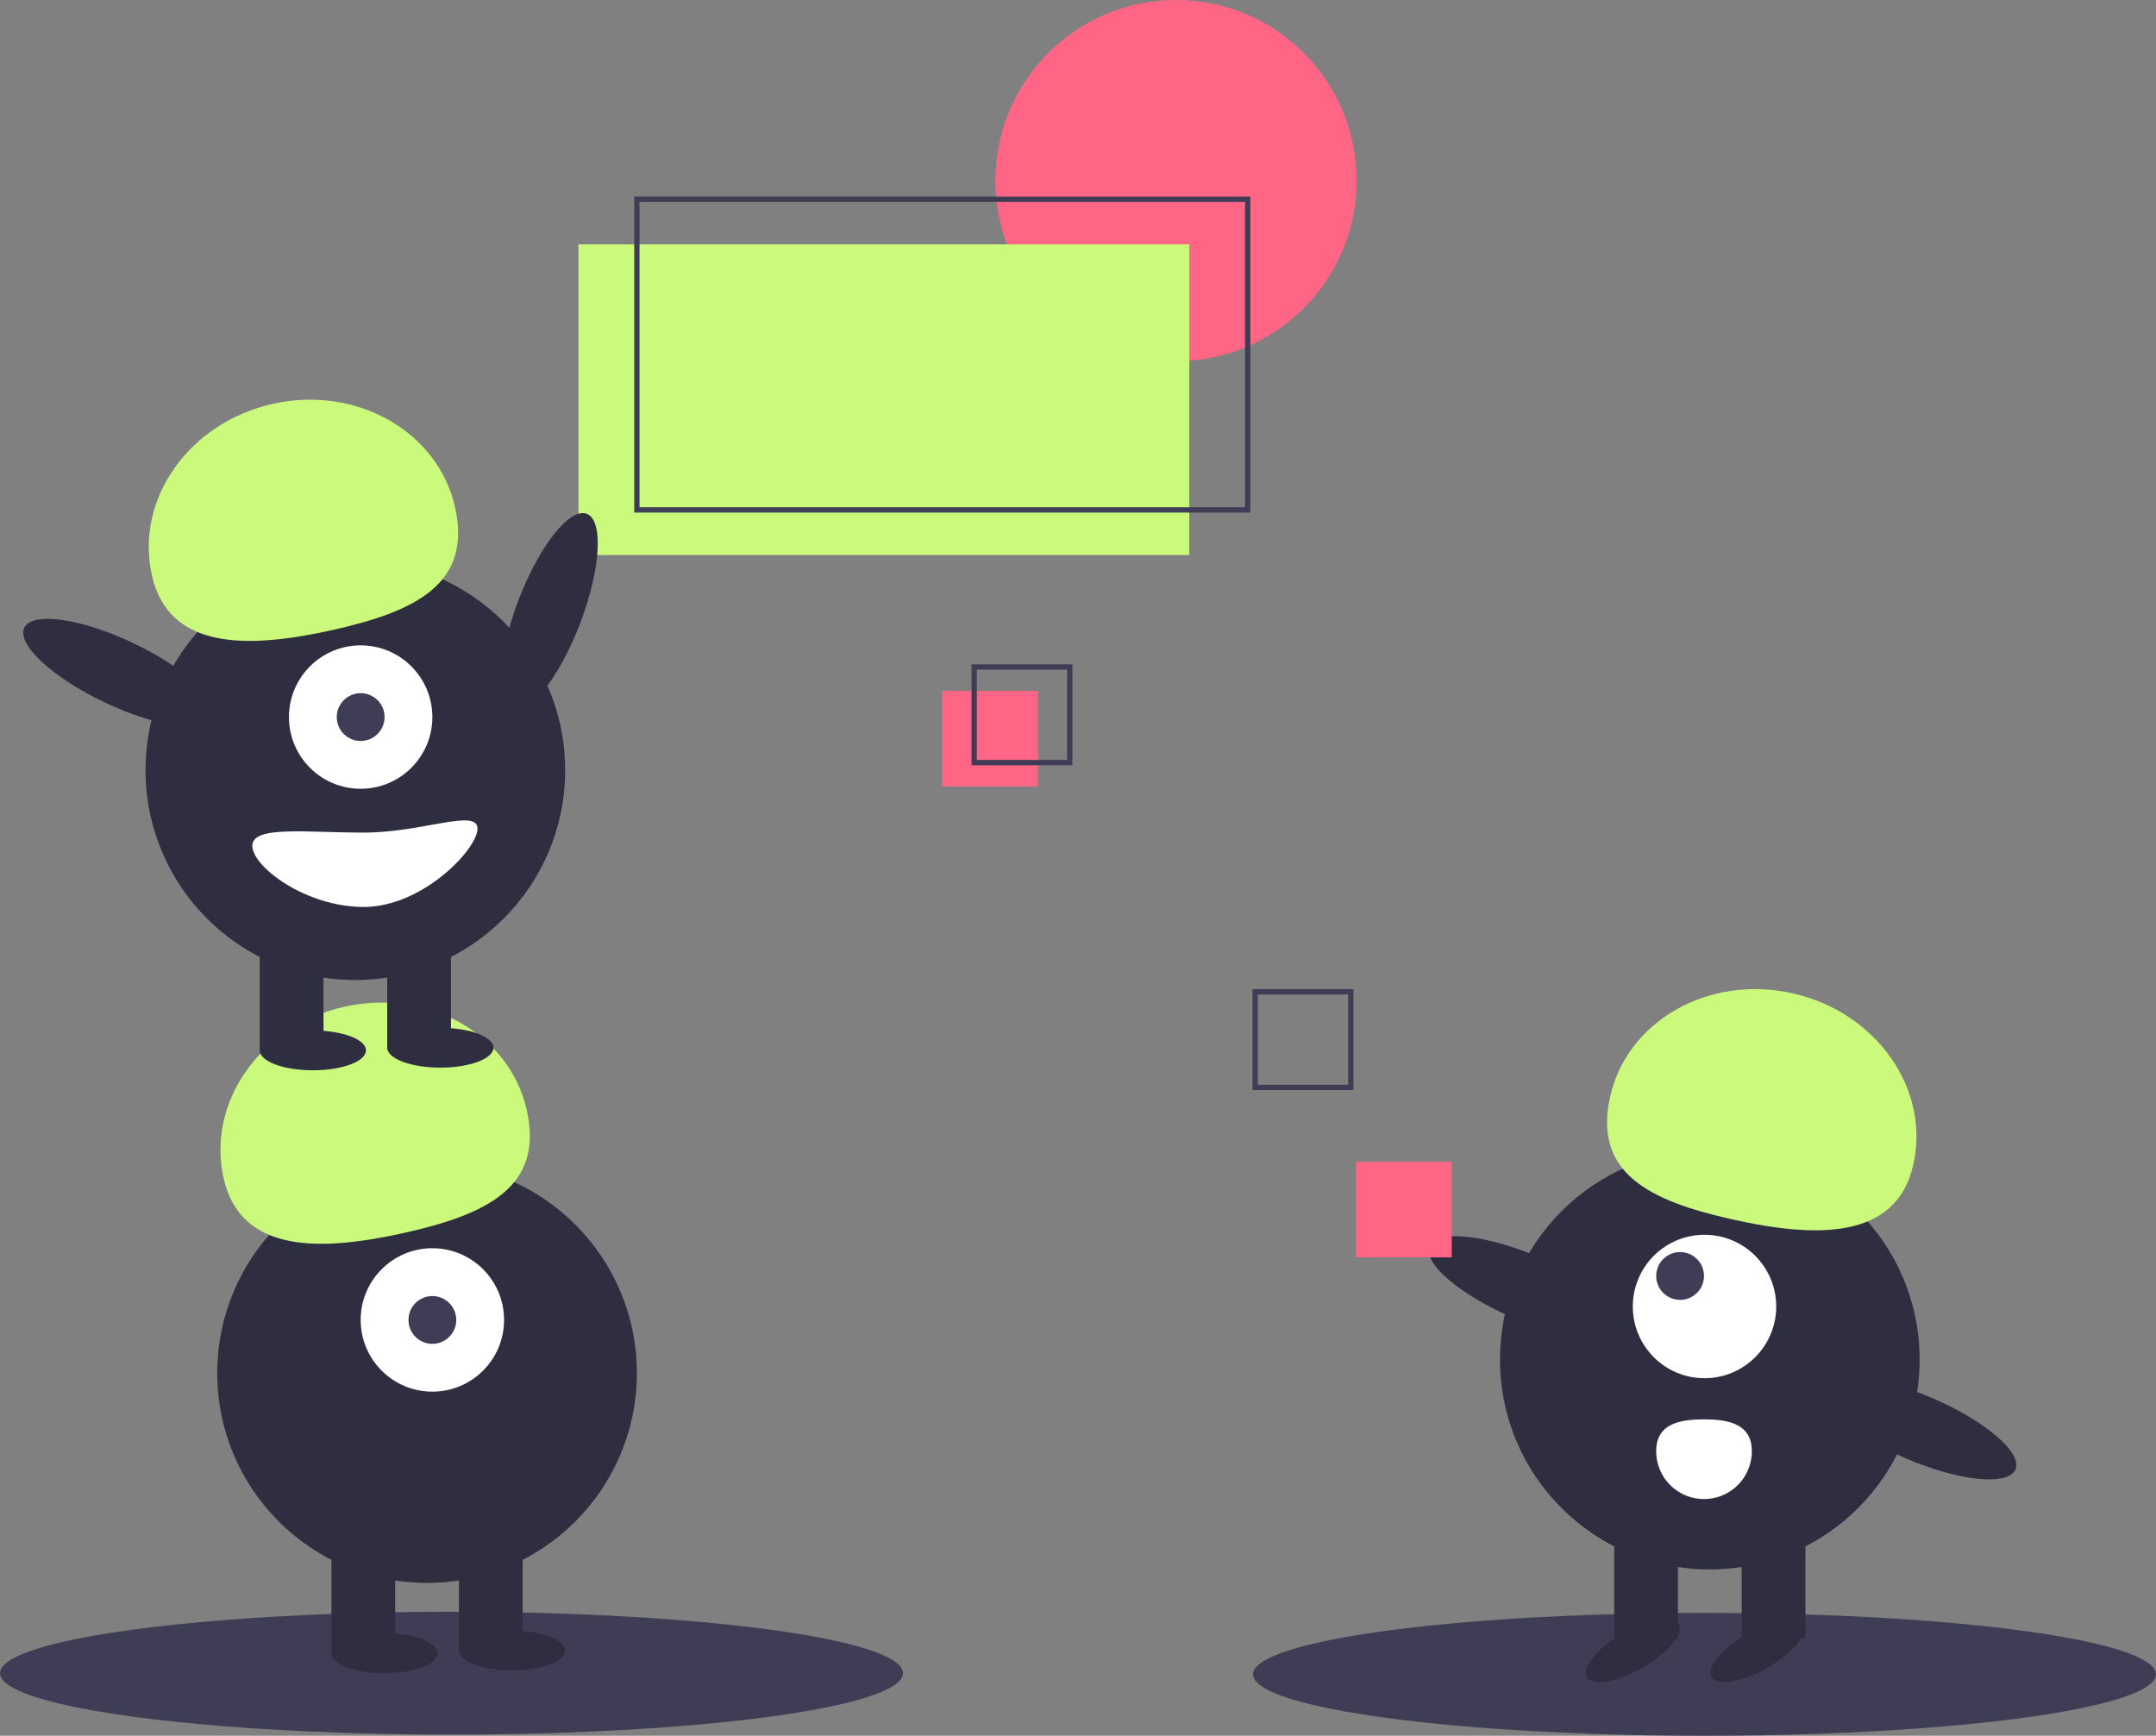 <svg id="a9d5c6ed-9ea4-42a3-ab78-5bac3f9dde90" xmlns="http://www.w3.org/2000/svg" viewBox="0 0 811.8 653.57"><rect x="0" y="0" width="811.8" height="653.57" fill="#808080" stroke="none"/><defs><style>.cls-1{fill:#ff6584;}.cls-2{fill:#3f3d56;}.cls-3{fill:#cbf97b;}.cls-4{fill:#2f2e41;}.cls-5{fill:#fff;}.cls-6{fill:none;stroke:#3f3d56;stroke-miterlimit:10;stroke-width:2px;}</style></defs><circle class="cls-1" cx="442.8" cy="68" r="68"/><rect class="cls-1" x="354.8" y="260.14" width="36" height="36"/><ellipse class="cls-2" cx="170" cy="630" rx="170" ry="23.13"/><rect class="cls-3" x="217.8" y="92" width="230" height="117"/><circle class="cls-4" cx="160.8" cy="517" r="79"/><rect class="cls-4" x="124.8" y="579" width="24" height="43"/><rect class="cls-4" x="172.8" y="579" width="24" height="43"/><ellipse class="cls-4" cx="144.8" cy="622.5" rx="20" ry="7.5"/><ellipse class="cls-4" cx="192.8" cy="621.5" rx="20" ry="7.5"/><circle class="cls-5" cx="162.8" cy="497" r="27"/><circle class="cls-2" cx="162.8" cy="497" r="9"/><path class="cls-3" d="M84.17,443.53c-6.38-28.57,14-57.43,45.55-64.47s62.26,10.41,68.64,39-14.52,39.1-46.05,46.14S90.55,472.1,84.17,443.53Z"/><circle class="cls-4" cx="133.8" cy="290" r="79"/><rect class="cls-4" x="97.8" y="352" width="24" height="43"/><rect class="cls-4" x="145.8" y="352" width="24" height="43"/><ellipse class="cls-4" cx="117.8" cy="395.5" rx="20" ry="7.5"/><ellipse class="cls-4" cx="165.8" cy="394.5" rx="20" ry="7.5"/><circle class="cls-5" cx="135.8" cy="270" r="27"/><circle class="cls-2" cx="135.8" cy="270" r="9"/><path class="cls-3" d="M57.17,216.53c-6.38-28.57,14-57.43,45.55-64.47s62.26,10.41,68.64,39-14.52,39.1-46.05,46.14S63.55,245.1,57.17,216.53Z"/><ellipse class="cls-4" cx="206.82" cy="230.34" rx="39.5" ry="12.4" transform="translate(-82.18 341.3) rotate(-69.08)"/><ellipse class="cls-4" cx="44.82" cy="253.34" rx="12.4" ry="39.5" transform="translate(-203.29 185.28) rotate(-64.63)"/><path class="cls-5" d="M95,318.5c0,7.73,19.91,23,42,23s42.8-21.77,42.8-29.5-20.71,1.5-42.8,1.5S95,310.77,95,318.5Z"/><rect class="cls-6" x="239.8" y="75" width="230" height="117"/><rect class="cls-6" x="366.8" y="251.14" width="36" height="36"/><ellipse class="cls-2" cx="641.8" cy="630.44" rx="170" ry="23.13"/><circle class="cls-4" cx="643.8" cy="511.94" r="79"/><rect class="cls-4" x="655.8" y="573.94" width="24" height="43"/><rect class="cls-4" x="607.8" y="573.94" width="24" height="43"/><ellipse class="cls-4" cx="614.8" cy="621.44" rx="20" ry="7.5" transform="translate(-228.35 390.66) rotate(-30)"/><ellipse class="cls-4" cx="661.8" cy="621.44" rx="20" ry="7.5" transform="translate(-222.06 414.16) rotate(-30)"/><circle class="cls-5" cx="641.8" cy="491.94" r="27"/><circle class="cls-2" cx="632.61" cy="480.44" r="9"/><path class="cls-3" d="M720.44,438.47c6.38-28.56-14-57.43-45.55-64.47s-62.26,10.41-68.64,39,14.52,39.1,46,46.14S714.06,467,720.44,438.47Z"/><ellipse class="cls-4" cx="574.59" cy="484.78" rx="12.4" ry="39.5" transform="translate(-97.18 822.27) rotate(-66.83)"/><ellipse class="cls-4" cx="722.59" cy="537.78" rx="12.4" ry="39.5" transform="translate(-56.14 990.48) rotate(-66.83)"/><rect class="cls-1" x="510.61" y="437.44" width="36" height="36"/><rect class="cls-6" x="472.61" y="373.44" width="36" height="36"/><path class="cls-5" d="M659.61,546.44a18,18,0,0,1-36,0c0-9.94,8.06-12,18-12S659.61,536.5,659.61,546.44Z"/></svg>
